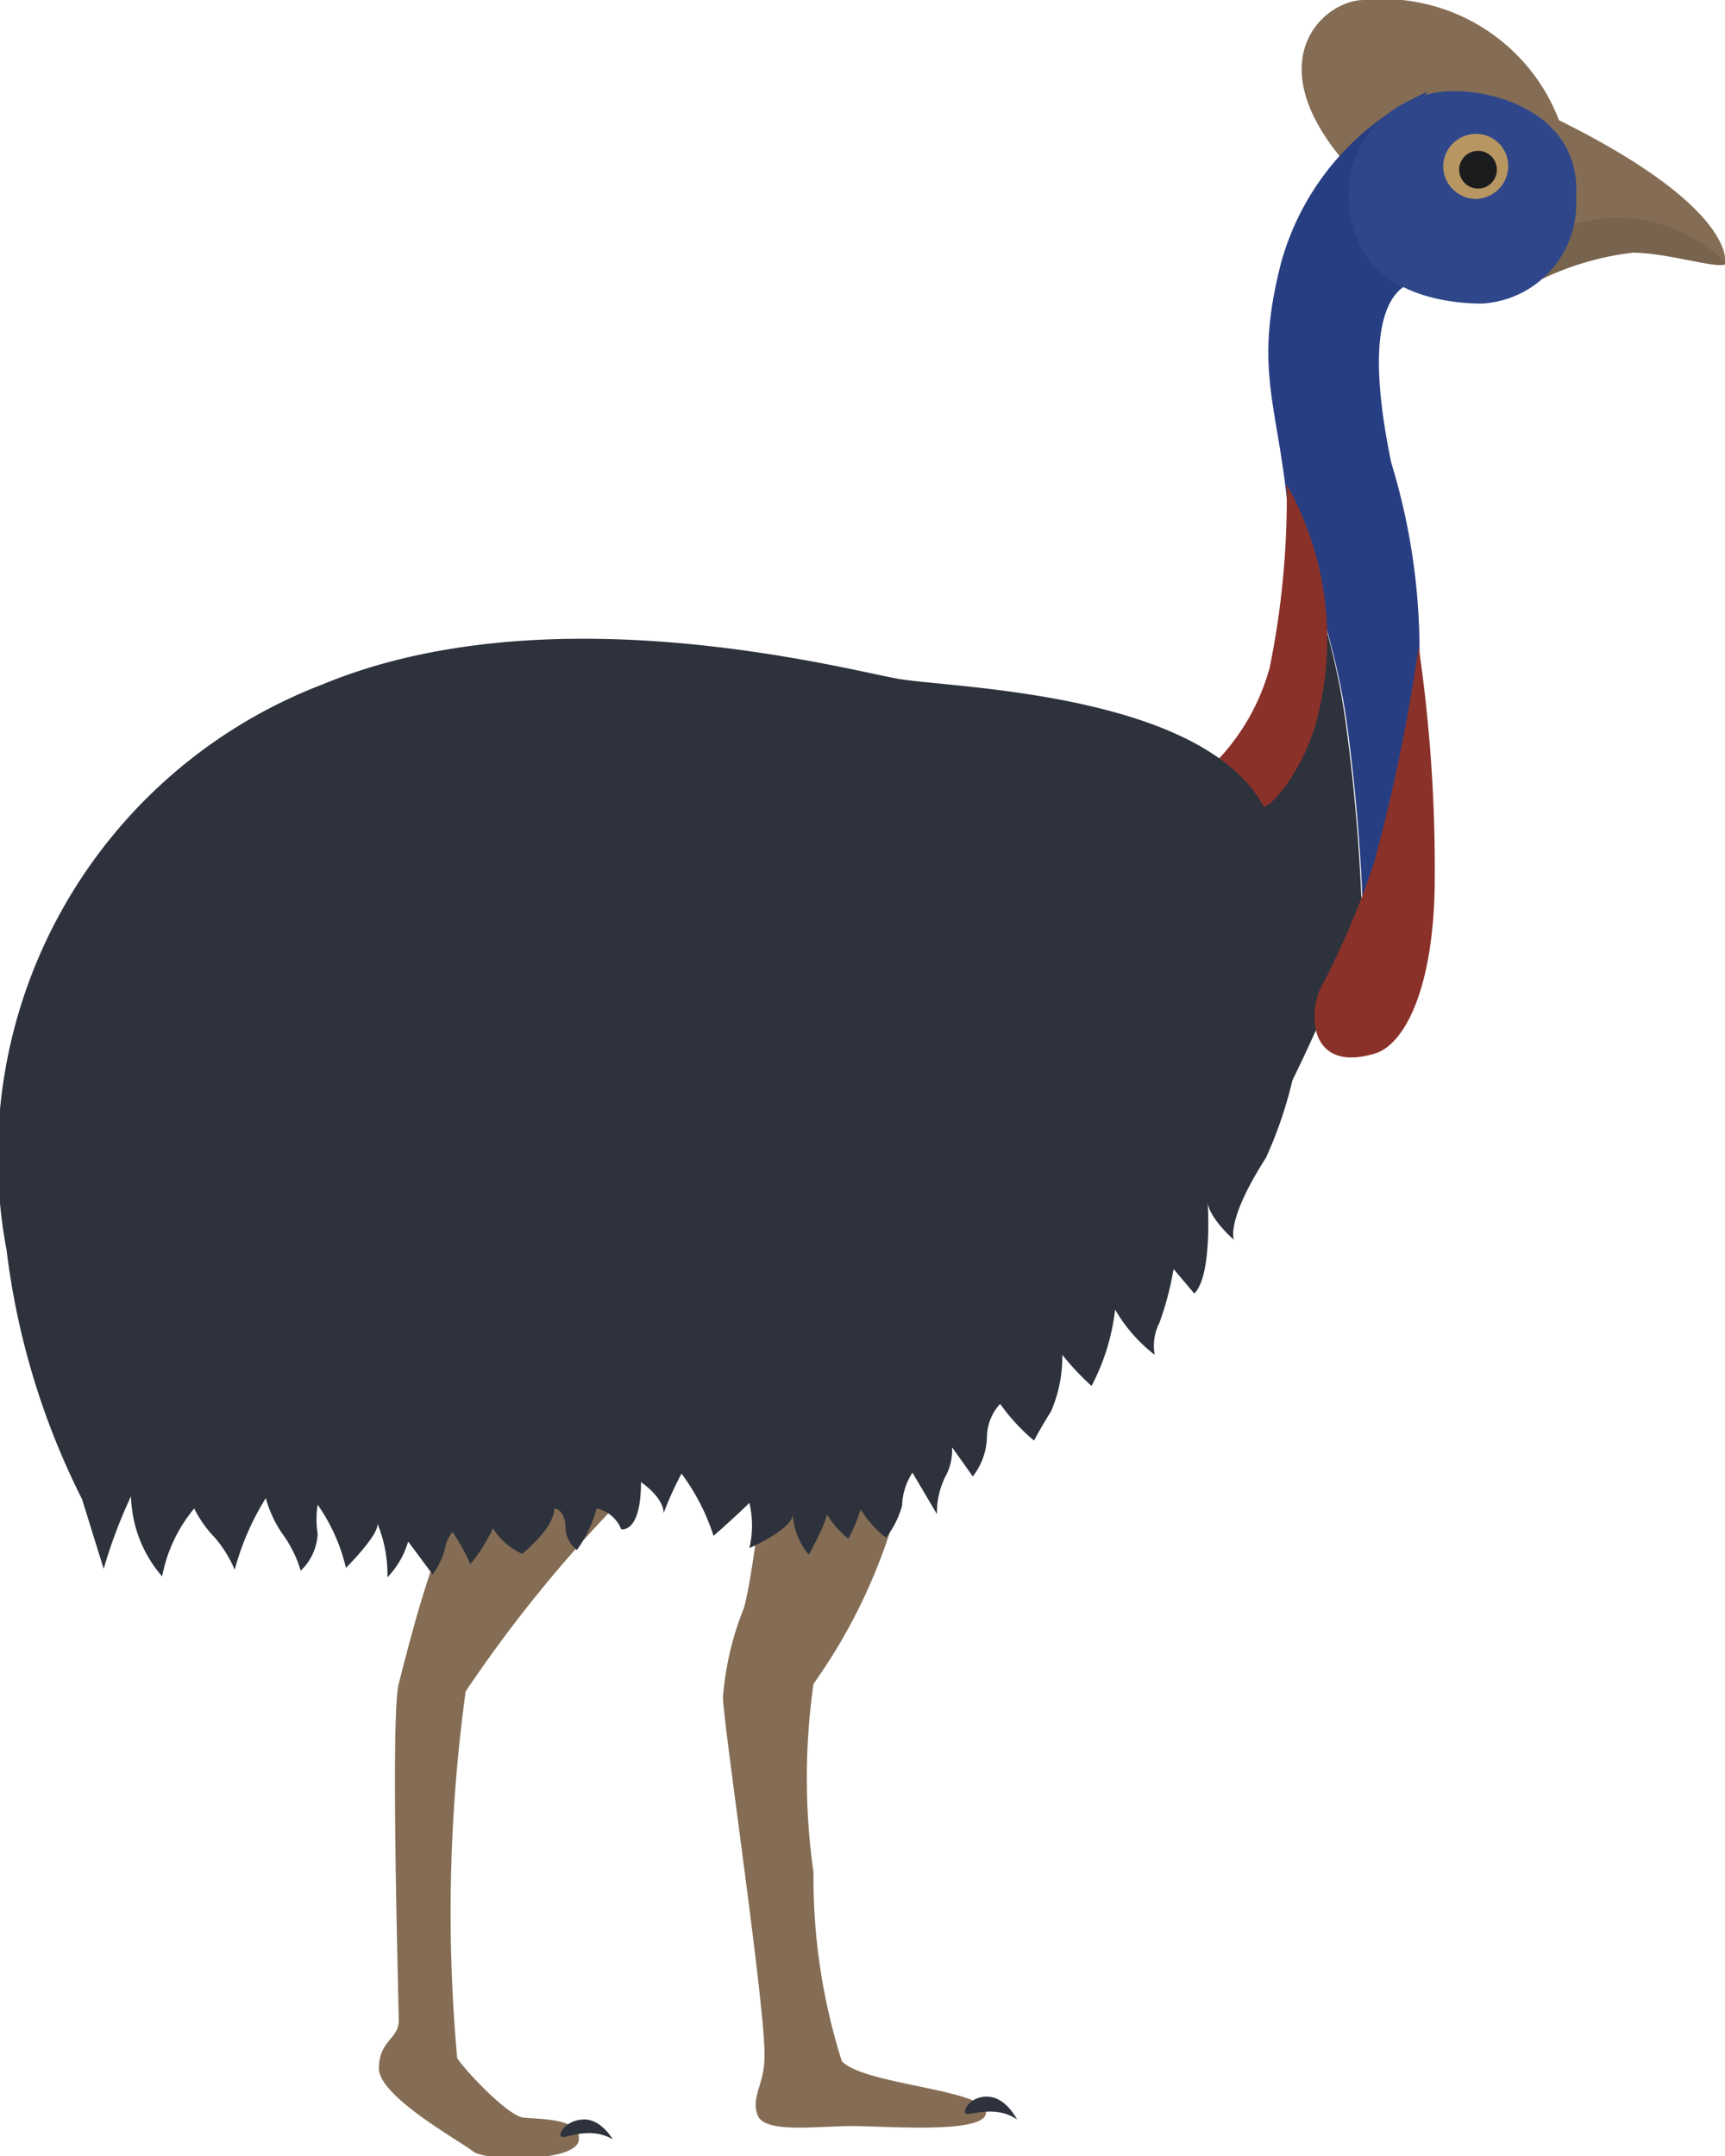 <svg xmlns="http://www.w3.org/2000/svg" viewBox="0 0 18.3 22.87"><defs><style>.cls-1{fill:#78634e;}.cls-2{fill:#846d54;}.cls-3{fill:#2d323c;}.cls-4{fill:#283e82;}.cls-5{fill:#8a3129;}.cls-6{fill:#2f478a;}.cls-7{fill:#b79662;}.cls-8{fill:#1b1c1e;}</style></defs><g id="Layer_2" data-name="Layer 2"><g id="Layer_2-2" data-name="Layer 2"><path class="cls-1" d="M15.75,2.94l.47.09a3.08,3.08,0,0,1,1.1-.35c.4,0,1,.21,1,.1a1.56,1.56,0,0,0-1.75-.58C15.53,2.47,15.75,2.94,15.75,2.94Z"/><path class="cls-2" d="M8.12,15.56s-.14,1.21-.23,1.5a3.18,3.18,0,0,0-.22.94c0,.27.46,3.35.44,3.82,0,.29-.15.43-.07.62s.63.11,1,.11,1.44.09,1.42-.15-1.31-.29-1.53-.54a6.45,6.45,0,0,1-.3-2,7.13,7.13,0,0,1,0-2,5.91,5.91,0,0,0,1-2.36l-1.44.08Z"/><path class="cls-2" d="M6.61,15.89a14.33,14.33,0,0,0-1.67,2.05,17.29,17.29,0,0,0-.09,3.89c.1.15.54.61.7.63s.62,0,.59.24-1,.22-1.12.12-1-.58-1-.88.21-.31.21-.51-.09-3.22,0-3.57S4.69,16,4.94,16,6.58,15.7,6.61,15.89Z"/><path class="cls-3" d="M6.5,22.69s-.12-.21-.3-.21-.28.14-.25.18S6.24,22.54,6.5,22.69Z"/><path class="cls-3" d="M10.79,22.48s-.11-.22-.29-.24-.28.12-.26.17S10.54,22.31,10.79,22.48Z"/><path class="cls-2" d="M14.47,0c-.45,0-1.23.72,0,1.94s2.28-.1,2.14-.44A2,2,0,0,0,14.47,0Z"/><path class="cls-2" d="M16.46,2.47a1.62,1.62,0,0,1,1.84.31s.13-.62-2-1.62Z"/><path class="cls-4" d="M15.27,3a3.34,3.34,0,0,1-.63-1.17c0-.38.51-.86.51-.86a2.81,2.81,0,0,0-1.56,1.82c-.31,1.21,0,1.53.09,2.82a7.56,7.56,0,0,1,.6,2,20.3,20.3,0,0,1,.18,2.09,6.81,6.81,0,0,0,.3-4.79C14.28,2.6,15.27,3,15.27,3Z"/><path class="cls-3" d="M13.68,5.6c0,.15,0,.31,0,.49,0,1.72-.69,2.1-.69,2.1l.72,3.27a16.77,16.77,0,0,0,.74-1.75,20.3,20.3,0,0,0-.18-2.09A7.56,7.56,0,0,0,13.68,5.6Z"/><path class="cls-5" d="M14.6,11.17c.29-.1.6-.65.62-1.76a16.22,16.22,0,0,0-.17-2.55,19,19,0,0,1-.47,2.28A8.75,8.75,0,0,1,14,10.5C13.87,10.82,13.93,11.38,14.6,11.17Z"/><path class="cls-5" d="M13.94,7.74c-.16.49-.5.89-.57.81s-.47-.47-.47-.47a2.31,2.31,0,0,0,.57-1,9,9,0,0,0,.18-1.94A3.34,3.34,0,0,1,13.94,7.74Z"/><path class="cls-6" d="M15.15,1c.46-.13,1.64.1,1.57,1.1a1.06,1.06,0,0,1-1,1.12c-.26,0-1.17-.05-1.36-.81A1.1,1.1,0,0,1,15.15,1Z"/><path class="cls-7" d="M16,1.76a.34.34,0,0,0-.34-.34.35.35,0,0,0-.35.34.35.35,0,0,0,.35.35A.35.35,0,0,0,16,1.76Z"/><path class="cls-8" d="M15.88,1.8a.2.2,0,1,0-.4,0,.2.2,0,0,0,.4,0Z"/><path class="cls-3" d="M9.4,16.31a1.18,1.18,0,0,1-.27-.3,1.63,1.63,0,0,1-.13.31,1,1,0,0,1-.23-.26c0,.09-.19.43-.19.43a.73.73,0,0,1-.17-.43c0,.16-.46.36-.46.36a1.05,1.05,0,0,0,0-.48c-.14.14-.38.35-.38.35a2.27,2.27,0,0,0-.34-.66,3.44,3.44,0,0,0-.19.42c0-.17-.24-.33-.24-.33,0,.55-.21.5-.21.5A.36.36,0,0,0,6.33,16a1.36,1.36,0,0,1-.21.44A.31.31,0,0,1,6,16.22C6,16,5.88,16,5.88,16c0,.21-.34.48-.34.48a.7.7,0,0,1-.31-.27,1.81,1.81,0,0,1-.24.38,1.89,1.89,0,0,0-.19-.34.35.35,0,0,0-.08.18.81.81,0,0,1-.13.27l-.26-.35a.92.92,0,0,1-.22.38A1.42,1.42,0,0,0,4,16.15c.05.1-.33.48-.33.48a1.93,1.93,0,0,0-.3-.67,1,1,0,0,0,0,.31.58.58,0,0,1-.18.39,1.28,1.28,0,0,0-.2-.4,1.26,1.26,0,0,1-.17-.37,2.77,2.77,0,0,0-.33.76,1.29,1.29,0,0,0-.21-.34A1.24,1.24,0,0,1,2.06,16a1.59,1.59,0,0,0-.34.72,1.34,1.34,0,0,1-.33-.85,5.18,5.18,0,0,0-.29.77h0L.87,15.9a8,8,0,0,1-.8-2.64,5.36,5.36,0,0,1,3.35-6c2.41-1,5.54-.16,6.11-.06s3.28.14,3.9,1.4a4.44,4.44,0,0,1,0,3.68c-.43.67-.34.87-.34.87s-.29-.25-.28-.43c0,0,.06.8-.14,1l-.22-.26a3.22,3.22,0,0,1-.15.57.53.53,0,0,0-.05.34,1.65,1.65,0,0,1-.42-.48,2.31,2.31,0,0,1-.25.81,2.77,2.77,0,0,1-.31-.33,1.47,1.47,0,0,1-.12.6c-.12.19-.18.31-.18.31a2.07,2.07,0,0,1-.36-.39.53.53,0,0,0-.14.36.71.71,0,0,1-.15.41l-.22-.31a.58.58,0,0,1-.07.31.85.85,0,0,0-.09.4l-.26-.44a.67.67,0,0,0-.11.35A1,1,0,0,1,9.4,16.31Z"/></g></g></svg>